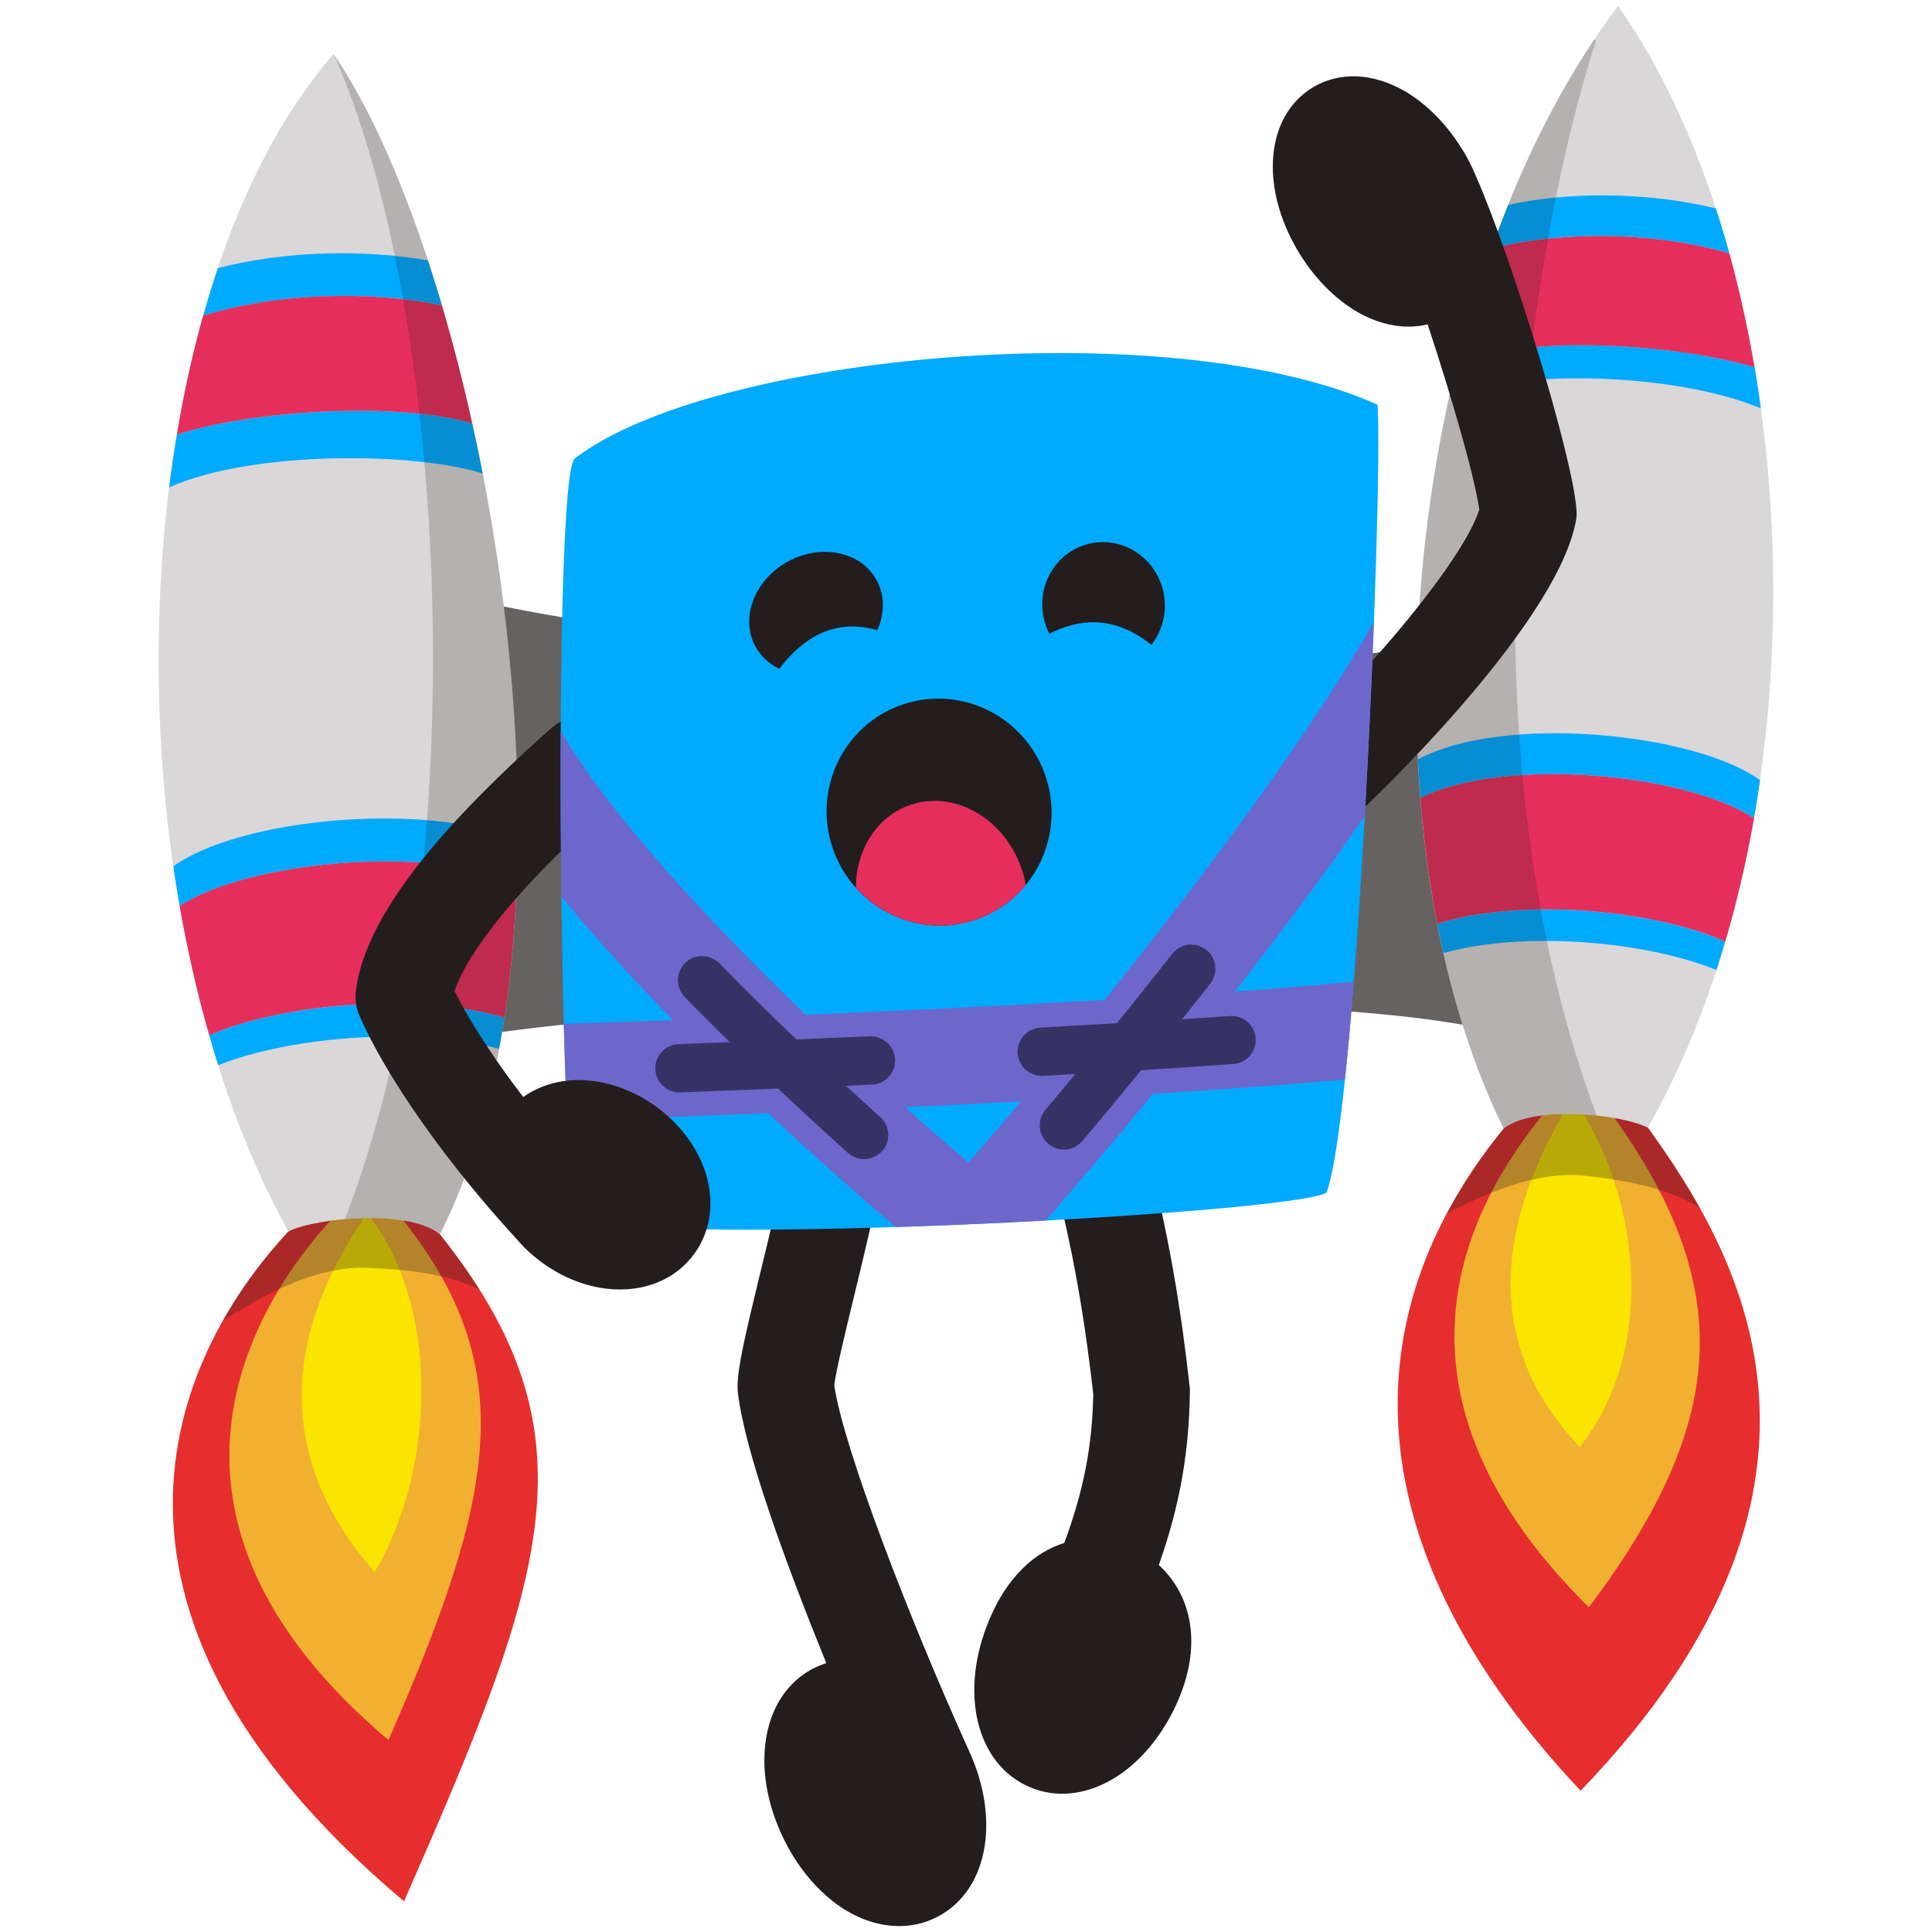 <svg id="Layer_1" xmlns="http://www.w3.org/2000/svg" viewBox="0 0 160 160">
  <g id="jetpack">
    <path fill="#666262" d="M32.98 47.47c4.25 4.54 84.21 14.04 96.81 1.12s5.95 42.72-3.94 37.61-84.87-3.95-96.98 2.2c-6.56-27.32 4.11-40.93 4.11-40.93z"/>
    <g>
      <g>
        <path fill="#E62E2E" d="M124.52 93.47c-12.72 15.59-12.44 34.83 6.38 54.83 24.89-25.81 12.47-45.26 5.58-54.91l-6.59-6.77-5.37 6.85z"/>
        <path fill="#F2B030" d="M133.01 91.63c10.72 14.53 10.41 25.76-1.43 41.48-19.2-18.98-9-34.75-2.99-41.78 2.99-4.89 4.42.3 4.42.3z"/>
        <path fill="#FAE500" d="M129.21 89.65c5.83 6.56 8.92 20.98 1.62 30.17-10.7-11.18-3.8-23.84-.13-29.59.97.97-1.49-.58-1.49-.58z"/>
        <path opacity=".3" fill="#241D1D" d="M140.77 100.02c-2.19-1.34-4.94-2.14-9.5-2.65-3.97-.44-8.27 1.48-11.43 3.12 1.27-2.41 2.84-4.75 4.69-7.02l2.46-3.15c1.75-.72 3.63-1.09 5.56-.88.03 0 .07.01.1.02l3.83 3.93c1.32 1.86 2.86 4.07 4.29 6.63z"/>
      </g>
      <g>
        <path id="XMLID_153_" fill="#D9D7D7" d="M124.52 93.47C111.9 67.73 116.28 23.95 134 .49c15.59 22.14 17.69 66.11 2.47 92.9-2.25-1.14-9.51-1.89-11.95.08z"/>
        <path fill="#0AF" d="M143.22 20.98c-.35-1.26-.72-2.5-1.12-3.72-5.82-1.42-12.4-1.35-17.19-.3-.48 1.2-.95 2.41-1.38 3.64 5.2-1.4 13.08-1.54 19.69.38zm2.61 12.84c-.16-1.15-.33-2.28-.52-3.41-6.82-2.03-19.61-2.74-24.68-.16-.21.86-.41 1.73-.61 2.61 5.52-2.27 18.58-2.06 25.81.96z"/>
        <path fill="#E62E5C" d="M145.3 30.41c-.55-3.23-1.25-6.39-2.08-9.43-6.61-1.92-14.49-1.78-19.69-.38-1.11 3.12-2.08 6.35-2.9 9.65 5.06-2.58 17.86-1.86 24.67.16z"/>
        <path fill="#0AF" d="M145.26 67.76c.18-1.04.35-2.09.5-3.15-5.47-3.95-21.35-5.5-28.33-1.72.05 1.07.12 2.13.2 3.19 7.01-3.46 21.96-2.03 27.63 1.68zm-3.11 12.57c.25-.78.49-1.56.72-2.35-5.96-2.68-17.08-3.65-23.84-1.47.16.82.33 1.62.51 2.42 6.58-1.86 16.72-1 22.61 1.4z"/>
        <path fill="#E62E5C" d="M142.88 77.98c.97-3.31 1.77-6.72 2.38-10.22-5.67-3.71-20.62-5.14-27.63-1.68.28 3.56.75 7.05 1.4 10.42 6.77-2.17 17.89-1.2 23.85 1.48z"/>
        <path opacity=".2" fill="#241D1D" d="M132.23 92.38c-2.87-.31-6.2-.12-7.7 1.09-12.14-24.76-8.55-66.23 7.52-90.23l.13.14c-5.65 17.18-11.78 57.43.05 89z"/>
      </g>
    </g>
    <g>
      <g>
        <path fill="#E62E2E" d="M36.43 102.22c13.16 16.53 8.95 28.11-2.97 55.24-29.45-24.83-18.4-46-9.58-55.47 5.78-3.24 7.82-5.89 7.82-5.89l4.73 6.12z"/>
        <path fill="#F2B030" d="M33.26 100.88c9.87 12.4 7.85 22.87-1.09 43.22-22.08-18.62-11.19-36.15-4.58-43.26s5.67.04 5.67.04z"/>
        <path fill="#FAE500" d="M30.41 100.5c5.82 7.14 5.93 20.64.62 29.69-10.73-12.2-4.71-23.82-.62-29.69z"/>
        <path opacity=".3" fill="#241D1D" d="M39.71 106.8c-2.25-1.1-5.03-1.66-9.48-1.8-4.27-.14-8.7 2.44-11.77 4.38 1.65-2.93 3.59-5.42 5.43-7.4 3.74-2.09 5.91-3.94 6.98-4.99h.03c.58.02 1.15.11 1.72.28l3.82 4.95c1.25 1.57 2.34 3.09 3.27 4.58z"/>
      </g>
      <g>
        <path id="XMLID_513_" fill="#D9D7D7" d="M36.43 102.22C50 75.35 39.82 22.26 27.62 4.48c-17.77 20.43-19.39 69.19-3.74 97.5 2.39-1.16 10.02-1.86 12.55.24z"/>
        <path fill="#0AF" d="M39.97 39.21c-.27-1.41-.57-2.79-.87-4.16-6.43-1.84-18.29-1.04-24.45.93-.24 1.45-.46 2.91-.64 4.38 6.79-3.05 20.26-2.95 25.96-1.15zM36.6 25.29c-.38-1.27-.76-2.51-1.16-3.72-5.1-.91-11.65-.85-17.4.64-.43 1.28-.83 2.6-1.21 3.94 6.42-1.99 14.14-2.04 19.77-.86z"/>
        <path fill="#E62E5C" d="M39.1 35.05c-.75-3.39-1.59-6.66-2.51-9.76-5.62-1.18-13.35-1.14-19.77.86-.88 3.15-1.61 6.44-2.17 9.83 6.17-1.97 18.02-2.77 24.45-.93z"/>
        <path fill="#0AF" d="M41.33 86.86c.16-.86.31-1.72.44-2.59-7.13-2.12-18.35-1.2-24.44 1.46.24.83.48 1.66.74 2.48 6.06-2.39 16.37-3.2 23.26-1.35zm1.46-13.85c.04-1.15.07-2.31.08-3.48-7.9-3.23-23.18-1.69-28.51 2.22.16 1.1.33 2.19.52 3.28 5.62-3.67 20.15-5.07 27.91-2.02z"/>
        <path fill="#E62E5C" d="M41.77 84.27c.55-3.62.88-7.4 1.02-11.26-7.76-3.05-22.3-1.65-27.91 2.02.64 3.66 1.46 7.24 2.45 10.7 6.09-2.66 17.31-3.58 24.44-1.46z"/>
        <path opacity=".2" fill="#241D1D" d="M36.44 102.22c-1.53-1.27-4.91-1.51-7.88-1.26C39.73 72.34 37 25.33 27.63 4.48c12.19 17.78 22.38 70.87 8.81 97.74z"/>
      </g>
    </g>
  </g>
  <g id="bit_1_">
    <g fill="#241D1D">
      <path d="M130.49 43.25c-1.78 8.92-17.71 23.83-17.87 23.98-.77.72-1.75 1.07-2.72 1.07-1.07 0-2.14-.43-2.93-1.27-1.51-1.62-1.42-4.15.2-5.66 6.42-5.97 14.03-15.05 15.34-19.17-.44-2.98-2.38-9.59-4.28-15.34-.51.13-1.05.19-1.59.19-1.37 0-2.8-.4-4.19-1.19-1.91-1.1-3.68-2.91-4.98-5.11-3.19-5.4-2.62-11.22 1.3-13.54 2.18-1.29 4.91-1.17 7.5.3 1.85 1.06 3.56 2.79 4.84 4.89.05.07.1.15.14.22.14.23.3.51.46.84l.23.47.23.52c.03.05.05.09.06.14 2.87 6.48 7.92 22.82 8.32 27.53.04.38.02.76-.06 1.13zm-84.12 61.33c-1.06 0-2.12-.42-2.91-1.25-4.67-4.94-10.71-12.56-13.66-19.13-.29-.65-.41-1.37-.33-2.08.63-5.59 5.92-12.72 16.18-21.81 1.65-1.47 4.18-1.31 5.65.34 1.46 1.65 1.31 4.18-.34 5.65-9.99 8.85-12.63 13.69-13.32 15.78 2.74 5.44 7.87 11.79 11.64 15.76 1.52 1.6 1.45 4.14-.16 5.66-.77.72-1.76 1.08-2.75 1.08zm33.83 40.31c2.76 5.91 1.56 11.92-2.81 13.97-.92.44-1.91.65-2.93.65-1.6 0-3.26-.53-4.82-1.57-1.96-1.32-3.68-3.4-4.84-5.86-1.01-2.16-1.5-4.32-1.5-6.31 0-3.48 1.5-6.4 4.29-7.71.27-.13.56-.24.84-.33-3.32-8.15-6.76-17.55-7.32-22.38-.02-.16-.03-.32-.03-.48 0-1.63.64-4.33 1.86-9.37.83-3.39 1.76-7.24 2.31-10.34.39-2.18 2.46-3.63 4.64-3.25 2.17.39 3.63 2.46 3.24 4.64-.59 3.35-1.56 7.33-2.41 10.84-.64 2.63-1.5 6.17-1.63 7.34.77 5.2 6.16 19.21 11.07 30.07.01.01.01.03.02.04.01.02.02.03.02.05z"/>
      <path d="M97.61 140.72c-1.06 2.5-2.69 4.65-4.6 6.05-1.61 1.17-3.36 1.78-5.05 1.78-.91 0-1.81-.18-2.66-.54-4.46-1.88-5.91-7.86-3.36-13.9 1.52-3.61 3.81-5.59 6.2-6.33 1.64-4.43 2.32-8.13 2.4-12.33-.59-5.15-1.55-12.01-3.75-19.79-.61-2.12.63-4.33 2.75-4.94 2.13-.6 4.34.64 4.94 2.76 2.4 8.47 3.42 15.84 4.04 21.33.02.16.03.33.02.5-.07 4.93-.81 9.3-2.57 14.3 2.46 2.26 3.72 6.16 1.64 11.11z"/>
    </g>
    <path id="XMLID_538_" fill="#0AF" d="M47.68 100.52c1.33 3.06 59.29.07 62.18-1.75 2.51-6.83 4.67-57.22 4.23-65.25-17.2-7.74-55.26-4.22-66.5 4.46-1.84 1.73-1.25 59.48.09 62.54z"/>
    <g>
      <path fill="#6D67CC" d="M113.78 51.47c-4.66 8.33-13.39 20.25-22.3 31.34-8.46.5-17.19.91-24.76 1.23-8.58-8.27-16.35-16.82-20.28-23.47-.02 4.44 0 9.14.05 13.69 2.77 3.37 5.91 6.81 9.24 10.22-4.16.15-7.34.26-9.04.31.08 2.97.18 5.68.28 8 2.7-.08 8.85-.29 16.65-.6 3.54 3.31 7.12 6.5 10.55 9.43 4.13-.13 8.37-.32 12.43-.54 2.87-3.29 5.89-6.84 8.88-10.49 5.64-.36 11.07-.76 15.9-1.19.26-2.41.5-5.16.74-8.1-3.02.28-6.35.56-9.85.81 3.52-4.52 7.3-9.54 10.75-14.51.31-5.52.57-11.1.76-16.13zM80.2 96.28c-1.73-1.48-3.48-3.01-5.24-4.59 3.12-.14 6.34-.3 9.59-.47-1.48 1.75-2.93 3.44-4.35 5.06z"/>
      <g fill="#353366">
        <path d="M101.84 84.14c-1.27.09-2.59.18-3.94.27.78-.98 1.56-1.97 2.33-2.95.68-.87.53-2.13-.34-2.81-.87-.68-2.13-.53-2.81.34-1.5 1.91-3.03 3.83-4.58 5.75-2.05.12-4.14.24-6.33.36-1.1.06-1.95 1-1.89 2.11.06 1.07.94 1.89 2 1.89h.11c.91-.05 1.78-.1 2.66-.15-.82.99-1.65 1.98-2.47 2.96-.71.84-.61 2.11.24 2.82.38.32.83.47 1.29.47.57 0 1.13-.24 1.53-.71 1.64-1.94 3.26-3.9 4.86-5.86 2.69-.17 5.24-.34 7.64-.51 1.1-.08 1.93-1.04 1.85-2.14-.09-1.09-1.05-1.91-2.15-1.84zm-29.82 1.68c-2.09.09-4.12.18-6.07.26-2.25-2.15-4.38-4.25-6.37-6.3-.77-.79-2.04-.81-2.83-.04s-.81 2.04-.04 2.83c1.19 1.23 2.44 2.48 3.73 3.74-1.5.06-2.92.11-4.25.16-1.1.04-1.97.97-1.92 2.07.04 1.08.93 1.93 2 1.93h.08c2.41-.09 5.15-.2 8.09-.32 1.86 1.76 3.78 3.53 5.78 5.33.38.34.86.51 1.34.51.55 0 1.09-.22 1.49-.66.74-.82.67-2.09-.15-2.82-.97-.87-1.91-1.73-2.84-2.59.71-.03 1.43-.06 2.16-.1 1.1-.05 1.96-.98 1.91-2.09-.07-1.11-1.03-1.97-2.11-1.91z"/>
      </g>
    </g>
    <g>
      <ellipse transform="rotate(-11.593 91.397 50.096)" fill="#241D1D" cx="91.39" cy="50.1" rx="5.07" ry="5.21"/>
      <ellipse transform="rotate(-29.067 67.587 50.792)" fill="#241D1D" cx="67.58" cy="50.79" rx="5.72" ry="4.88"/>
      <path fill="#0AF" d="M58.84 67.04c2.76-5.33 6.35-21.91 18.73-12.13L58.84 67.04zm23.94-11.5c4.51-4.32 10.11-6.89 15.9 1.63l-15.9-1.63z"/>
    </g>
    <g>
      <path fill="#241D1D" d="M86.56 64.2c1.12 3.23.4 6.65-1.61 9.09-1.04 1.27-2.43 2.27-4.09 2.85-3.65 1.27-7.55.11-9.99-2.63-.81-.9-1.46-1.98-1.89-3.21-1.7-4.9.85-10.24 5.7-11.93 4.87-1.69 10.18.93 11.88 5.83z"/>
      <path fill="#E62E5C" d="M84.6 71.93c.16.45.27.91.36 1.36-1.04 1.27-2.43 2.27-4.09 2.85-3.65 1.27-7.55.11-9.99-2.63.01-3.11 1.71-5.88 4.48-6.84 3.66-1.27 7.79 1.08 9.24 5.26z"/>
    </g>
    <path fill="#241D1D" d="M51.34 106.79c-2.11 0-4.38-.73-6.41-2.2-1.9-1.38-3.32-3.24-4.02-5.26-.86-2.48-.55-5.01.85-6.93s3.74-3.01 6.33-2.95c2.13.04 4.35.82 6.24 2.19 4.41 3.21 5.81 8.56 3.17 12.19-1.42 1.96-3.68 2.96-6.16 2.96zm-1.73-8.7c.01.01.02.01.03.02s.02.01.03.02c-.01-.01-.02-.01-.03-.02-.01 0-.02-.01-.03-.02z"/>
  </g>
</svg>
